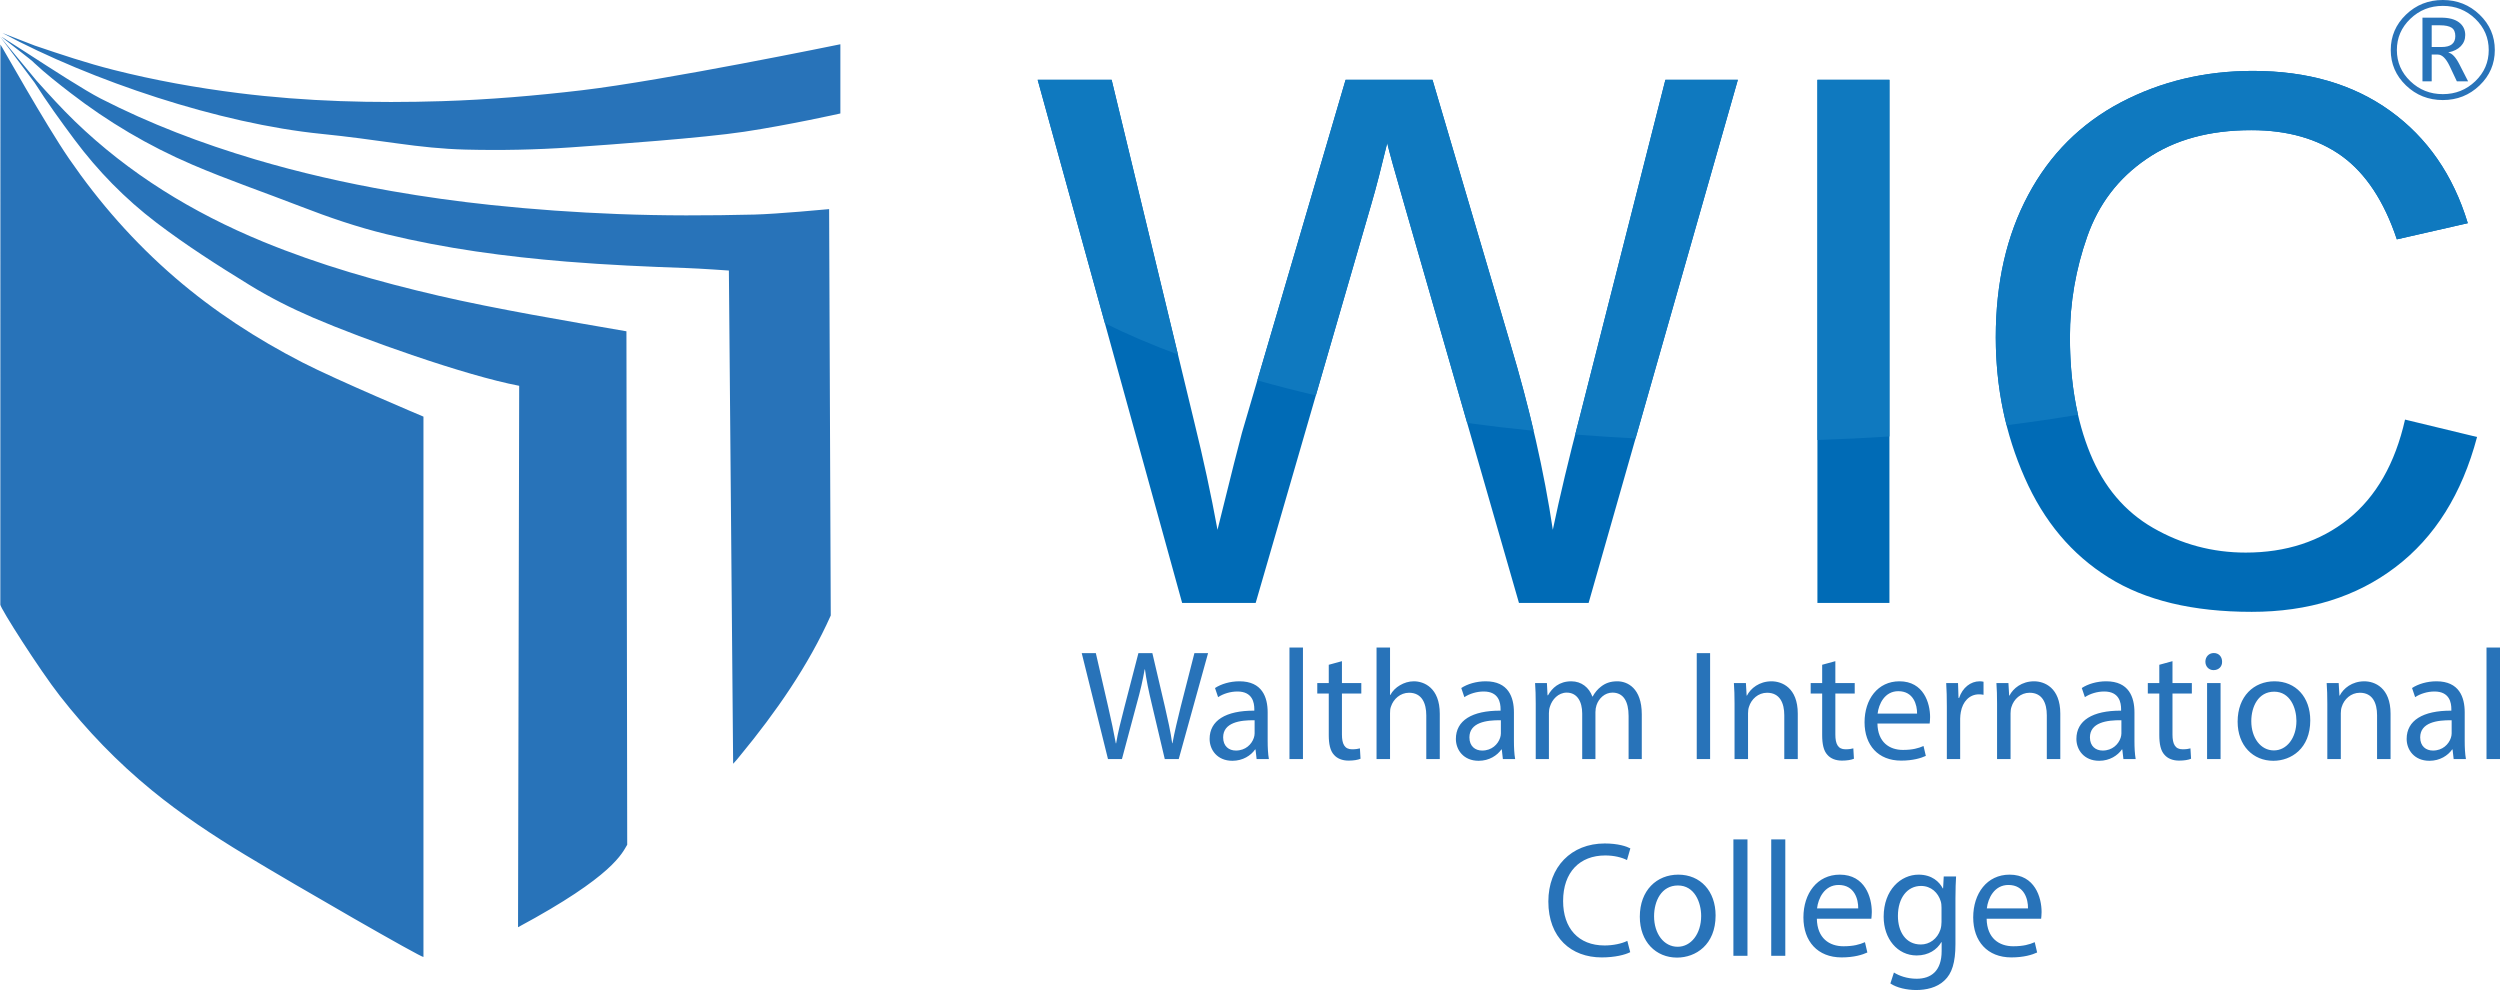 <?xml version="1.0" encoding="UTF-8"?>
<!DOCTYPE svg PUBLIC "-//W3C//DTD SVG 1.1//EN" "http://www.w3.org/Graphics/SVG/1.1/DTD/svg11.dtd">
<svg xmlns="http://www.w3.org/2000/svg" xml:space="preserve" width="206.032mm" height="81.591mm" version="1.1" shape-rendering="geometricPrecision" text-rendering="geometricPrecision" image-rendering="optimizeQuality" fill-rule="evenodd" clip-rule="evenodd"
viewBox="0 0 20603.16 8159.09"
 xmlns:xlink="http://www.w3.org/1999/xlink"
 xmlns:xodm="http://www.corel.com/coreldraw/odm/2003">
 <g id="Layer_x0020_1">
  <g id="_1790834221088">
   <g>
    <path fill="#2873B9" fill-rule="nonzero" d="M210.84 429.59l-0.17 -8.62 0.17 8.62zm3279 7457.1c-16.83,6.32 -1024.26,-572.54 -1470.53,-842.26 -267.71,-161.75 -526.98,-334.17 -767.2,-530.65 -284.67,-232.73 -535.86,-493.73 -758.52,-778.86 -168.84,-216.06 -490.83,-722 -490.83,-751.68 0.62,-1538.79 0.55,-3077.52 0.62,-4616.25 0,-5.98 366.89,651.72 567.18,942.95 247.77,360.18 536.1,688.8 873.45,979.32 318.1,273.94 670.27,503.38 1049.06,698.08 286.95,147.48 996.77,446.2 996.77,446.2l0 4453.15zm16642.08 -7062.06c-118.59,0 -219.9,-40.22 -303.62,-120.62 -83.69,-80.44 -125.55,-177.77 -125.55,-291.71 0,-113.9 41.86,-211.24 125.55,-291.68 83.72,-80.43 185.03,-120.62 303.62,-120.62 118.23,0 219.21,40.19 302.93,120.62 83.72,80.44 125.55,177.78 125.55,291.68 0,113.94 -41.83,211.27 -125.55,291.71 -83.72,80.4 -184.7,120.62 -302.93,120.62zm0 -776.14c-104.65,0 -193.68,35.44 -267.73,106.59 -74.08,71.18 -110.95,156.72 -110.95,257.22 0,100.53 36.87,186.07 110.95,256.92 74.05,71.15 163.08,106.59 267.73,106.59 104.65,0 193.65,-35.44 267.73,-106.59 73.75,-70.85 110.59,-156.39 110.59,-256.92 0,-100.5 -36.84,-186.04 -110.59,-257.22 -74.08,-71.15 -163.08,-106.59 -267.73,-106.59zm208.28 621.69l-92.67 0 -59.48 -126.06c-30.21,-62.88 -62.43,-94.47 -97.3,-94.47l-50.52 0 0 220.53 -76.08 0 0 -524.65 153.47 0c63.8,0 112.95,12.74 147.49,38.6 34.22,25.86 51.51,60.64 51.51,104.35 0,36.07 -11.98,66.7 -36.22,91.93 -24.24,25.2 -58.13,42.43 -101.63,51.06l0 2.24c30.21,6.06 60.13,38.28 90.02,96.68l71.41 139.79zm-299.97 -461.8l0 179.05 82.05 0c75.09,0 112.59,-30.01 112.59,-89.99 0,-32.25 -9.94,-55.24 -30.19,-68.94 -20.27,-13.41 -52.49,-20.12 -96.35,-20.12l-68.1 0zm-6629.11 7545.55c-46.01,22.96 -117.52,37.92 -187.51,37.92 -216.32,0 -341.66,-143.26 -341.66,-366.14 0,-239.34 138.45,-375.67 346.92,-375.67 74.07,0 136.24,16.07 179.62,37.89l27.71 -96.11c-30.31,-16.09 -100.33,-40.61 -211.1,-40.61 -276.15,0 -464.79,193.42 -464.79,478.35 0,298.69 188.64,460.7 439.74,460.7 108.15,0 192.73,-21.44 235.01,-43.26l-23.94 -93.07zm419.94 -545.73c-177,0 -316.97,128.29 -316.97,346.97 0,206.79 133.23,336.61 306.52,336.61 154.15,0 318.07,-105.31 318.07,-347.33 0,-199.92 -124.24,-336.25 -307.62,-336.25zm-2.63 89.24c137.35,0 191.24,140.15 191.24,251.22 0,147.05 -83.06,253.91 -193.87,253.91 -113.75,0 -194.22,-108 -194.22,-251.25 0,-124.45 59.54,-253.88 196.85,-253.88zm456.94 579.41l116.02 0 0 -959.31 -116.02 0 0 959.31zm311.74 0l116 0 0 -959.31 -116 0 0 959.31zm825.17 -305.23c1.13,-12.24 3.73,-31.02 3.73,-55.53 0,-120.24 -55.39,-307.89 -263.82,-307.89 -186.37,0 -299.77,155.11 -299.77,352.31 0,197.63 117.49,329.75 314.37,329.75 101.4,0 171.41,-21.44 212.53,-40.61l-19.8 -85c-43.8,19.14 -93.96,33.71 -177.02,33.71 -116,0 -216.68,-65.9 -219.31,-226.74l449.09 0zm-447.56 -85.39c9.31,-82.35 60.61,-193.03 178.1,-193.03 130.62,0 162.42,117.58 161.28,193.03l-339.38 0zm1044.05 -263.1l-5.2 98.44 -2.62 0c-27.71,-54.02 -88.71,-113.37 -199.48,-113.37 -146.33,0 -287.8,125.61 -287.8,346.97 0,181.14 113.4,319 272.09,319 98.8,0 167.65,-48.64 203.18,-109.52l2.63 0 0 73.15c0,164.66 -87.18,228.23 -205.81,228.23 -79.36,0 -145.22,-24.51 -187.5,-51.3l-29.2 90.38c51.65,35.23 136.24,53.98 212.58,53.98 80.44,0 170.28,-18.75 232.38,-78.1 62.14,-56.7 91.31,-148.6 91.31,-298.73l0 -379.51c0,-79.66 2.62,-132.51 5.25,-179.62l-101.81 0zm-18.3 375.3c0,20.31 -2.63,43.3 -9.38,63.57 -25.05,75.84 -89.81,121.79 -160.9,121.79 -125.76,0 -189,-106.83 -189,-235.13 0,-151.29 79.33,-247.4 190.1,-247.4 84.59,0 141.47,56.67 162.43,125.61 5.22,16.45 6.75,33.71 6.75,53.98l0 117.58zm821.04 -26.81c1.14,-12.24 3.74,-31.02 3.74,-55.53 0,-120.24 -55.39,-307.89 -263.82,-307.89 -186.37,0 -299.74,155.11 -299.74,352.31 0,197.63 117.49,329.75 314.34,329.75 101.42,0 171.41,-21.44 212.55,-40.61l-19.82 -85c-43.78,19.14 -93.94,33.71 -177,33.71 -116.02,0 -216.7,-65.9 -219.33,-226.74l449.08 0zm-447.56 -85.39c9.35,-82.35 60.61,-193.03 178.13,-193.03 130.63,0 162.42,117.58 161.29,193.03l-339.42 0zm-16072.43 -6820.81c102.52,113.69 205.06,227.43 315.77,334.47 444.32,429.6 967.4,751.83 1551.03,992.11 466.12,191.9 951.27,329.8 1444.51,444.55 469.88,109.38 1073.91,211.3 1549.79,293.66l6.39 4231.58c-41.99,67.24 -107.75,254.15 -899.78,679.7l9.5 -4462.06c0,0 111.57,21.18 0,0 -443.92,-84.45 -1284.8,-383.63 -1697.65,-561.26 -182.07,-78.31 -358.08,-167.05 -525.57,-270.05 -262.65,-161.42 -521.93,-327.05 -765.94,-512.78 -260.53,-198.3 -484.3,-427.96 -676.04,-685.16 -114.28,-153.31 -226.08,-308.12 -328.37,-468.86l-285.16 -380.27 301.52 364.37zm-13.89 -289.33c214.24,72.68 427.96,144.28 648.3,199.91 338.97,85.71 682.72,147.57 1030.82,191.28 556.67,69.81 1115.83,83.9 1676.07,66.38 385.18,-12.01 768.88,-44.56 1151.43,-89.68 677.58,-80.02 2131.46,-379.26 2131.46,-379.26l0 570.38c0,0 -421.97,94.81 -793.68,150.68 -339.9,51.17 -1080.76,104.62 -1424.5,128.47 -290.44,20.1 -580.9,25.86 -871.64,18.53 -187.3,-4.75 -373.28,-24.6 -558.7,-50.55 -208.48,-29.13 -417.29,-57.89 -626.87,-78.85 -839.09,-83.83 -1896.24,-437.54 -2629.54,-830.98 -5.52,-2.96 252.83,99.65 266.85,103.69zm-272.37 -71.71c47.68,29.66 116.73,74.23 195.58,125.21l9.92 6.41c207.27,134.02 477.8,309.16 608.72,376.2 405.3,207.61 831,369.92 1270.86,500.63 369.3,109.85 745.45,195.01 1126.28,261.8 272.76,47.83 547.17,85.93 823.03,115.06 346.55,36.61 693.94,60.93 1042.59,74.4 374.76,14.49 749.49,13.32 1124.09,4.29 185.67,-4.51 600.99,-43.4 616.27,-44.88l0.38 0.62 13.49 3348.04 0 0.22c-183.17,411.28 -454.06,799.9 -744.05,1151.51 -19.39,23.52 -37.86,47.84 -59.37,69.5l-1.08 -0.39 -35.07 -4062.92 -0.31 -0.55c-9.96,-0.71 -240.9,-16.74 -339.53,-20.1 -333.52,-11.53 -666.91,-26.33 -999.35,-53.53 -499.78,-40.97 -995.54,-107.27 -1482.15,-225.56 -242.22,-58.9 -475.79,-139.06 -706.64,-228.57 -298.01,-115.62 -601.3,-219.17 -894.87,-345.14 -362.22,-155.37 -695.27,-353.4 -1002.23,-590.1 -102.78,-79.31 -205.14,-159.32 -299.64,-247.51 -3.05,-11.61 -280.72,-218.77 -266.92,-214.64zm104.95 132.2l-13.94 -12.08 13.94 12.08zm-51.62 -72.39l-5.08 -2.65 4.93 2.71 0.15 -0.06zm9177.6 5891.41l121.58 -454.34c31.56,-112.68 50.58,-198.2 65.66,-284.81l2.5 0c11.47,88.08 29.41,173.23 55.93,284.81l107.25 454.34 115.1 0 241.72 -872.73 -112.62 0 -112.59 440.39c-26.55,108.62 -50.55,205.9 -68.14,301.68l-2.51 0c-12.57,-92.11 -35.53,-195.62 -59.53,-299.11l-103.67 -442.96 -115.1 0 -114.05 440.39c-29.05,112.68 -55.57,216.17 -69.57,302.79l-2.51 0c-15.08,-84.05 -38.04,-192.67 -63.12,-301.68l-101.51 -441.5 -116.21 0 216.29 872.73 115.1 0zm1211.02 0c-7.56,-42.58 -10.07,-95.78 -10.07,-150.1l0 -234.53c0,-125.52 -45.56,-256.17 -232.73,-256.17 -77.13,0 -150.66,22.03 -201.21,55.41l25.47 75.24c42.69,-28.63 102.2,-46.6 159.23,-46.6 125.16,0 139.16,93.21 139.16,144.95l0 12.87c-236.71,-1.1 -368.35,81.84 -368.35,233.04 0,90.65 63.51,180.19 187.59,180.19 87.16,0 152.78,-44.04 187.21,-93.22l3.58 0 8.96 78.92 101.16 0zm-117.64 -211.03c0,11.73 -2.51,24.6 -6.45,36.33 -17.59,52.85 -68.17,104.59 -147.79,104.59 -57,0 -105.07,-34.87 -105.07,-108.62 0,-121.49 137.73,-143.49 259.31,-140.93l0 108.63zm287.23 211.03l111.19 0 0 -919.34 -111.19 0 0 919.34zm323.86 -776.95l0 150.48 -94.68 0 0 86.59 94.68 0 0 341.68c0,73.78 11.46,129.56 43.05,163.32 26.52,30.85 68.5,47.72 120.15,47.72 43.02,0 77.09,-6.24 98.62,-15.41l-5.02 -85.51c-14,4.03 -35.53,7.7 -64.58,7.7 -62.01,0 -83.57,-44.04 -83.57,-121.49l0 -338.01 159.62 0 0 -86.59 -159.62 0 0 -180.22 -108.65 29.74zm393.79 776.95l111.19 0 0 -378.03c0,-22 1.43,-38.9 7.52,-54.31 20.45,-62.4 77.12,-114.14 149.17,-114.14 105.1,0 142.03,85.51 142.03,186.46l0 360.02 111.22 0 0 -372.89c0,-216.17 -131.67,-267.91 -213.75,-267.91 -42.01,0 -81.06,12.84 -114.06,32.3 -34.09,19.44 -62.07,47.72 -79.63,80.38l-2.5 0 0 -391.22 -111.19 0 0 919.34zm1142.28 0c-7.55,-42.58 -10.06,-95.78 -10.06,-150.1l0 -234.53c0,-125.52 -45.53,-256.17 -232.74,-256.17 -77.12,0 -150.63,22.03 -201.21,55.41l25.47 75.24c42.7,-28.63 102.2,-46.6 159.26,-46.6 125.13,0 139.14,93.21 139.14,144.95l0 12.87c-236.71,-1.1 -368.33,81.84 -368.33,233.04 0,90.65 63.48,180.19 187.57,180.19 87.15,0 152.78,-44.04 187.2,-93.22l3.59 0 8.95 78.92 101.16 0zm-117.64 -211.03c0,11.73 -2.5,24.6 -6.45,36.33 -17.58,52.85 -68.16,104.59 -147.76,104.59 -57.03,0 -105.07,-34.87 -105.07,-108.62 0,-121.49 137.7,-143.49 259.28,-140.93l0 108.63zm287.26 211.03l108.68 0 0 -378.03c0,-19.43 2.51,-38.9 8.96,-55.77 17.56,-56.88 68.16,-113.79 137.7,-113.79 85.01,0 127.67,72.32 127.67,172.13l0 375.46 109.04 0 0 -387.19c0,-20.54 3.58,-41.47 8.96,-56.88 18.66,-55.8 68.16,-103.52 131.28,-103.52 89.99,0 133.04,72.32 133.04,192.7l0 354.89 108.69 0 0 -368.83c0,-217.66 -120.15,-271.97 -201.21,-271.97 -58.11,0 -98.62,15.41 -135.2,44.04 -25.47,19.47 -49.5,46.61 -68.52,81.48l-2.51 0c-26.51,-73.78 -89.66,-125.52 -173.2,-125.52 -101.13,0 -158.18,55.41 -192.22,115.25l-3.97 0 -5.02 -100.92 -97.54 0c3.94,51.74 5.37,104.59 5.37,169.53l0 456.94zm1326.95 -872.73l0 872.73 110.12 0 0 -872.73 -110.12 0zm311.53 872.73l111.19 0 0 -376.92c0,-19.44 2.51,-38.55 7.53,-52.85 18.99,-63.48 76.01,-116.71 149.16,-116.71 105.1,0 142.04,84.4 142.04,185.35l0 361.13 111.18 0 0 -374.35c0,-214.71 -131.64,-266.45 -216.25,-266.45 -101.16,0 -172.16,57.98 -202.61,117.82l-2.51 0 -6.12 -103.49 -98.98 0c3.94,51.74 5.37,104.59 5.37,169.53l0 456.94zm722.13 -776.95l0 150.48 -94.67 0 0 86.59 94.67 0 0 341.68c0,73.78 11.47,129.56 43.06,163.32 26.51,30.85 68.49,47.72 120.14,47.72 43.03,0 77.1,-6.24 98.62,-15.41l-5.01 -85.51c-14.01,4.03 -35.5,7.7 -64.58,7.7 -62.02,0 -83.57,-44.04 -83.57,-121.49l0 -338.01 159.61 0 0 -86.59 -159.61 0 0 -180.22 -108.66 29.74zm885.84 484.43c1.08,-11.73 3.59,-29.7 3.59,-53.2 0,-115.25 -53.06,-295.08 -252.84,-295.08 -178.57,0 -287.28,148.63 -287.28,337.66 0,189.35 112.62,315.98 301.26,315.98 97.21,0 164.27,-20.55 203.71,-38.91l-18.99 -81.48c-41.95,18.36 -90.05,32.31 -169.65,32.31 -111.18,0 -207.62,-63.12 -210.13,-217.28l430.33 0zm-428.93 -81.83c8.96,-78.92 58.1,-184.97 170.73,-184.97 125.16,0 155.61,112.68 154.57,184.97l-325.3 0zm570.61 374.35l109.75 0 0 -333.99c0,-19.43 2.87,-37.44 5.38,-53.2 15.04,-85.51 70.64,-146.07 149.19,-146.07 15.05,0 26.52,1.11 37.98,3.68l0 -107.55c-10.36,-2.57 -18.99,-3.67 -31.89,-3.67 -74.58,0 -141.67,52.85 -169.26,137.25l-5.01 0 -3.97 -122.92 -97.55 0c3.94,57.98 5.38,121.46 5.38,195.24l0 431.23zm413.85 0l111.19 0 0 -376.92c0,-19.44 2.51,-38.55 7.55,-52.85 18.99,-63.48 76.02,-116.71 149.17,-116.71 105.1,0 142.03,84.4 142.03,185.35l0 361.13 111.19 0 0 -374.35c0,-214.71 -131.64,-266.45 -216.26,-266.45 -101.15,0 -172.16,57.98 -202.64,117.82l-2.51 0 -6.09 -103.49 -99.01 0c3.95,51.74 5.38,104.59 5.38,169.53l0 456.94zm1142.31 0c-7.55,-42.58 -10.06,-95.78 -10.06,-150.1l0 -234.53c0,-125.52 -45.56,-256.17 -232.74,-256.17 -77.12,0 -150.66,22.03 -201.21,55.41l25.47 75.24c42.67,-28.63 102.2,-46.6 159.23,-46.6 125.16,0 139.17,93.21 139.17,144.95l0 12.87c-236.71,-1.1 -368.35,81.84 -368.35,233.04 0,90.65 63.5,180.19 187.59,180.19 87.15,0 152.78,-44.04 187.2,-93.22l3.59 0 8.96 78.92 101.15 0zm-117.64 -211.03c0,11.73 -2.5,24.6 -6.45,36.33 -17.58,52.85 -68.16,104.59 -147.79,104.59 -57,0 -105.07,-34.87 -105.07,-108.62 0,-121.49 137.73,-143.49 259.31,-140.93l0 108.63zm312.37 -565.92l0 150.48 -94.68 0 0 86.59 94.68 0 0 341.68c0,73.78 11.47,129.56 43.03,163.32 26.51,30.85 68.52,47.72 120.14,47.72 43.06,0 77.09,-6.24 98.62,-15.41l-5.02 -85.51c-14,4.03 -35.5,7.7 -64.55,7.7 -62.04,0 -83.57,-44.04 -83.57,-121.49l0 -338.01 159.59 0 0 -86.59 -159.59 0 0 -180.22 -108.65 29.74zm504.95 776.95l0 -626.47 -111.19 0 0 626.47 111.19 0zm-55.57 -873.84c-40.54,0 -69.59,30.81 -69.59,71.18 0,38.91 27.59,69.75 67.09,69.75 44.07,0 72.04,-30.84 70.61,-69.75 0,-40.37 -26.54,-71.18 -68.11,-71.18zm499.91 233.04c-169.62,0 -303.77,122.95 -303.77,332.52 0,198.16 127.7,322.58 293.73,322.58 147.77,0 304.85,-100.92 304.85,-332.85 0,-191.6 -119.04,-322.25 -294.81,-322.25zm-2.51 85.51c131.64,0 183.29,134.33 183.29,240.77 0,140.93 -79.63,243.31 -185.8,243.31 -109.01,0 -186.13,-103.49 -186.13,-240.74 0,-119.28 57.03,-243.34 188.64,-243.34zm437.92 555.29l111.19 0 0 -376.92c0,-19.44 2.5,-38.55 7.52,-52.85 18.99,-63.48 76.05,-116.71 149.2,-116.71 105.07,0 142.03,84.4 142.03,185.35l0 361.13 111.19 0 0 -374.35c0,-214.71 -131.64,-266.45 -216.26,-266.45 -101.16,0 -172.19,57.98 -202.64,117.82l-2.51 0 -6.09 -103.49 -99.01 0c3.94,51.74 5.38,104.59 5.38,169.53l0 456.94zm1142.28 0c-7.55,-42.58 -10.06,-95.78 -10.06,-150.1l0 -234.53c0,-125.52 -45.53,-256.17 -232.74,-256.17 -77.12,0 -150.63,22.03 -201.21,55.41l25.47 75.24c42.7,-28.63 102.23,-46.6 159.26,-46.6 125.13,0 139.13,93.21 139.13,144.95l0 12.87c-236.71,-1.1 -368.32,81.84 -368.32,233.04 0,90.65 63.48,180.19 187.57,180.19 87.15,0 152.78,-44.04 187.2,-93.22l3.59 0 8.95 78.92 101.16 0zm-117.64 -211.03c0,11.73 -2.51,24.6 -6.45,36.33 -17.58,52.85 -68.13,104.59 -147.76,104.59 -57.03,0 -105.07,-34.87 -105.07,-108.62 0,-121.49 137.7,-143.49 259.28,-140.93l0 108.63zm287.26 211.03l111.19 0 0 -919.34 -111.19 0 0 919.34z"/>
   </g>
   <g id="_1790834221520">
    <path fill="#006BB6" fill-rule="nonzero" d="M9742.33 4968.95l-1190.71 -4311.13 609.57 0 682.42 2825.7c72.88,295.38 136.83,590.76 190.16,882.73 113.73,-460.99 181.26,-727.35 200.82,-797.34l854.82 -2911.09 716.16 0 643.33 2182.03c161.74,541.23 277.26,1050.03 348.32,1526.4 56.88,-273.19 131.52,-585.65 223.93,-939.07l703.77 -2769.36 597.11 0 -1229.79 4311.13 -574.04 0 -945.43 -3284.99c-79.96,-274.9 -126.18,-442.22 -140.39,-505.4 -47.98,198.04 -90.62,367.1 -131.49,505.4l-952.57 3284.99 -605.99 0zm5235.46 0l0 -4311.13 593.57 0 0 4311.13 -593.57 0zm4842.72 -1511.02l593.59 143.41c-124.41,469.53 -348.31,826.36 -671.76,1072.23 -323.47,245.88 -717.98,368.8 -1185.37,368.8 -485.18,0 -877.89,-93.9 -1180.02,-283.43 -303.89,-189.51 -533.13,-462.7 -691.32,-822.96 -158.15,-358.56 -238.11,-744.41 -238.11,-1155.9 0,-449.02 88.83,-840.04 268.3,-1174.68 177.74,-332.94 431.86,-587.32 762.44,-761.48 328.76,-172.46 691.28,-259.52 1087.61,-259.52 449.59,0 826.36,109.28 1132.01,329.51 305.68,220.25 518.95,527.57 639.79,925.39l-584.67 133.2c-104.86,-314.16 -255.94,-542.96 -453.18,-686.36 -197.29,-141.74 -446.06,-213.42 -746.43,-213.42 -344.73,0 -632.62,78.52 -863.65,237.3 -232.83,158.78 -394.54,372.2 -488.74,640.26 -94.2,268.06 -142.18,542.96 -142.18,828.1 0,367.09 55.12,686.36 167.05,959.55 111.97,273.17 284.36,478.08 518.92,612.95 234.62,134.89 488.74,203.18 762.44,203.18 332.31,0 614.85,-92.2 845.89,-276.6 229.25,-184.4 385.67,-457.57 467.39,-819.53z"/>
    <path fill="#0F79BF" fill-rule="nonzero" d="M9105.92 2664.32l-554.18 -2006.5 609.54 0 546.83 2264.23c-217.06,-80.55 -418.42,-166.66 -602.19,-257.73zm1256.34 470.17l727.24 -2476.67 716.18 0 643.34 2182.03c72.7,243.37 136.09,480.2 190.28,710.46 -186.1,-18.63 -368.8,-40.19 -547.82,-64.49l-518.59 -1801.86c-79.96,-274.9 -126.18,-442.22 -140.42,-505.4 -47.98,198.04 -90.62,367.1 -131.49,505.4l-456.64 1574.73c-166.04,-38.81 -326.88,-80.25 -482.08,-124.2zm2619.24 446.42c12.87,-50.36 26.12,-101.6 39.74,-153.73l703.77 -2769.36 597.14 0 -843.02 2955.25c-167.98,-8.45 -333.98,-19.17 -497.63,-32.16zm1996.41 45.09c200.58,-6.54 398.6,-16.3 593.54,-29.23l0 -2938.95 -593.54 0 0 2968.18zm1558.62 -121.64c200.99,-25.38 397.52,-54.19 589.02,-86.26 -44.55,-194.4 -66.61,-407.49 -66.61,-639.72 0,-285.14 47.98,-560.04 142.18,-828.1 94.2,-268.06 255.88,-481.48 488.71,-640.26 231.03,-158.78 518.95,-237.3 863.68,-237.3 300.37,0 549.14,71.68 746.4,213.42 197.27,143.4 348.32,372.2 453.18,686.36l584.7 -133.2c-120.87,-397.82 -334.11,-705.14 -639.79,-925.39 -305.65,-220.23 -682.42,-329.51 -1132.04,-329.51 -396.33,0 -758.82,87.06 -1087.61,259.52 -330.55,174.16 -584.67,428.54 -762.41,761.48 -179.47,334.64 -268.33,725.66 -268.33,1174.68 0,251.1 29.77,492.65 88.92,724.28z"/>
   </g>
  </g>
 </g>
</svg>
